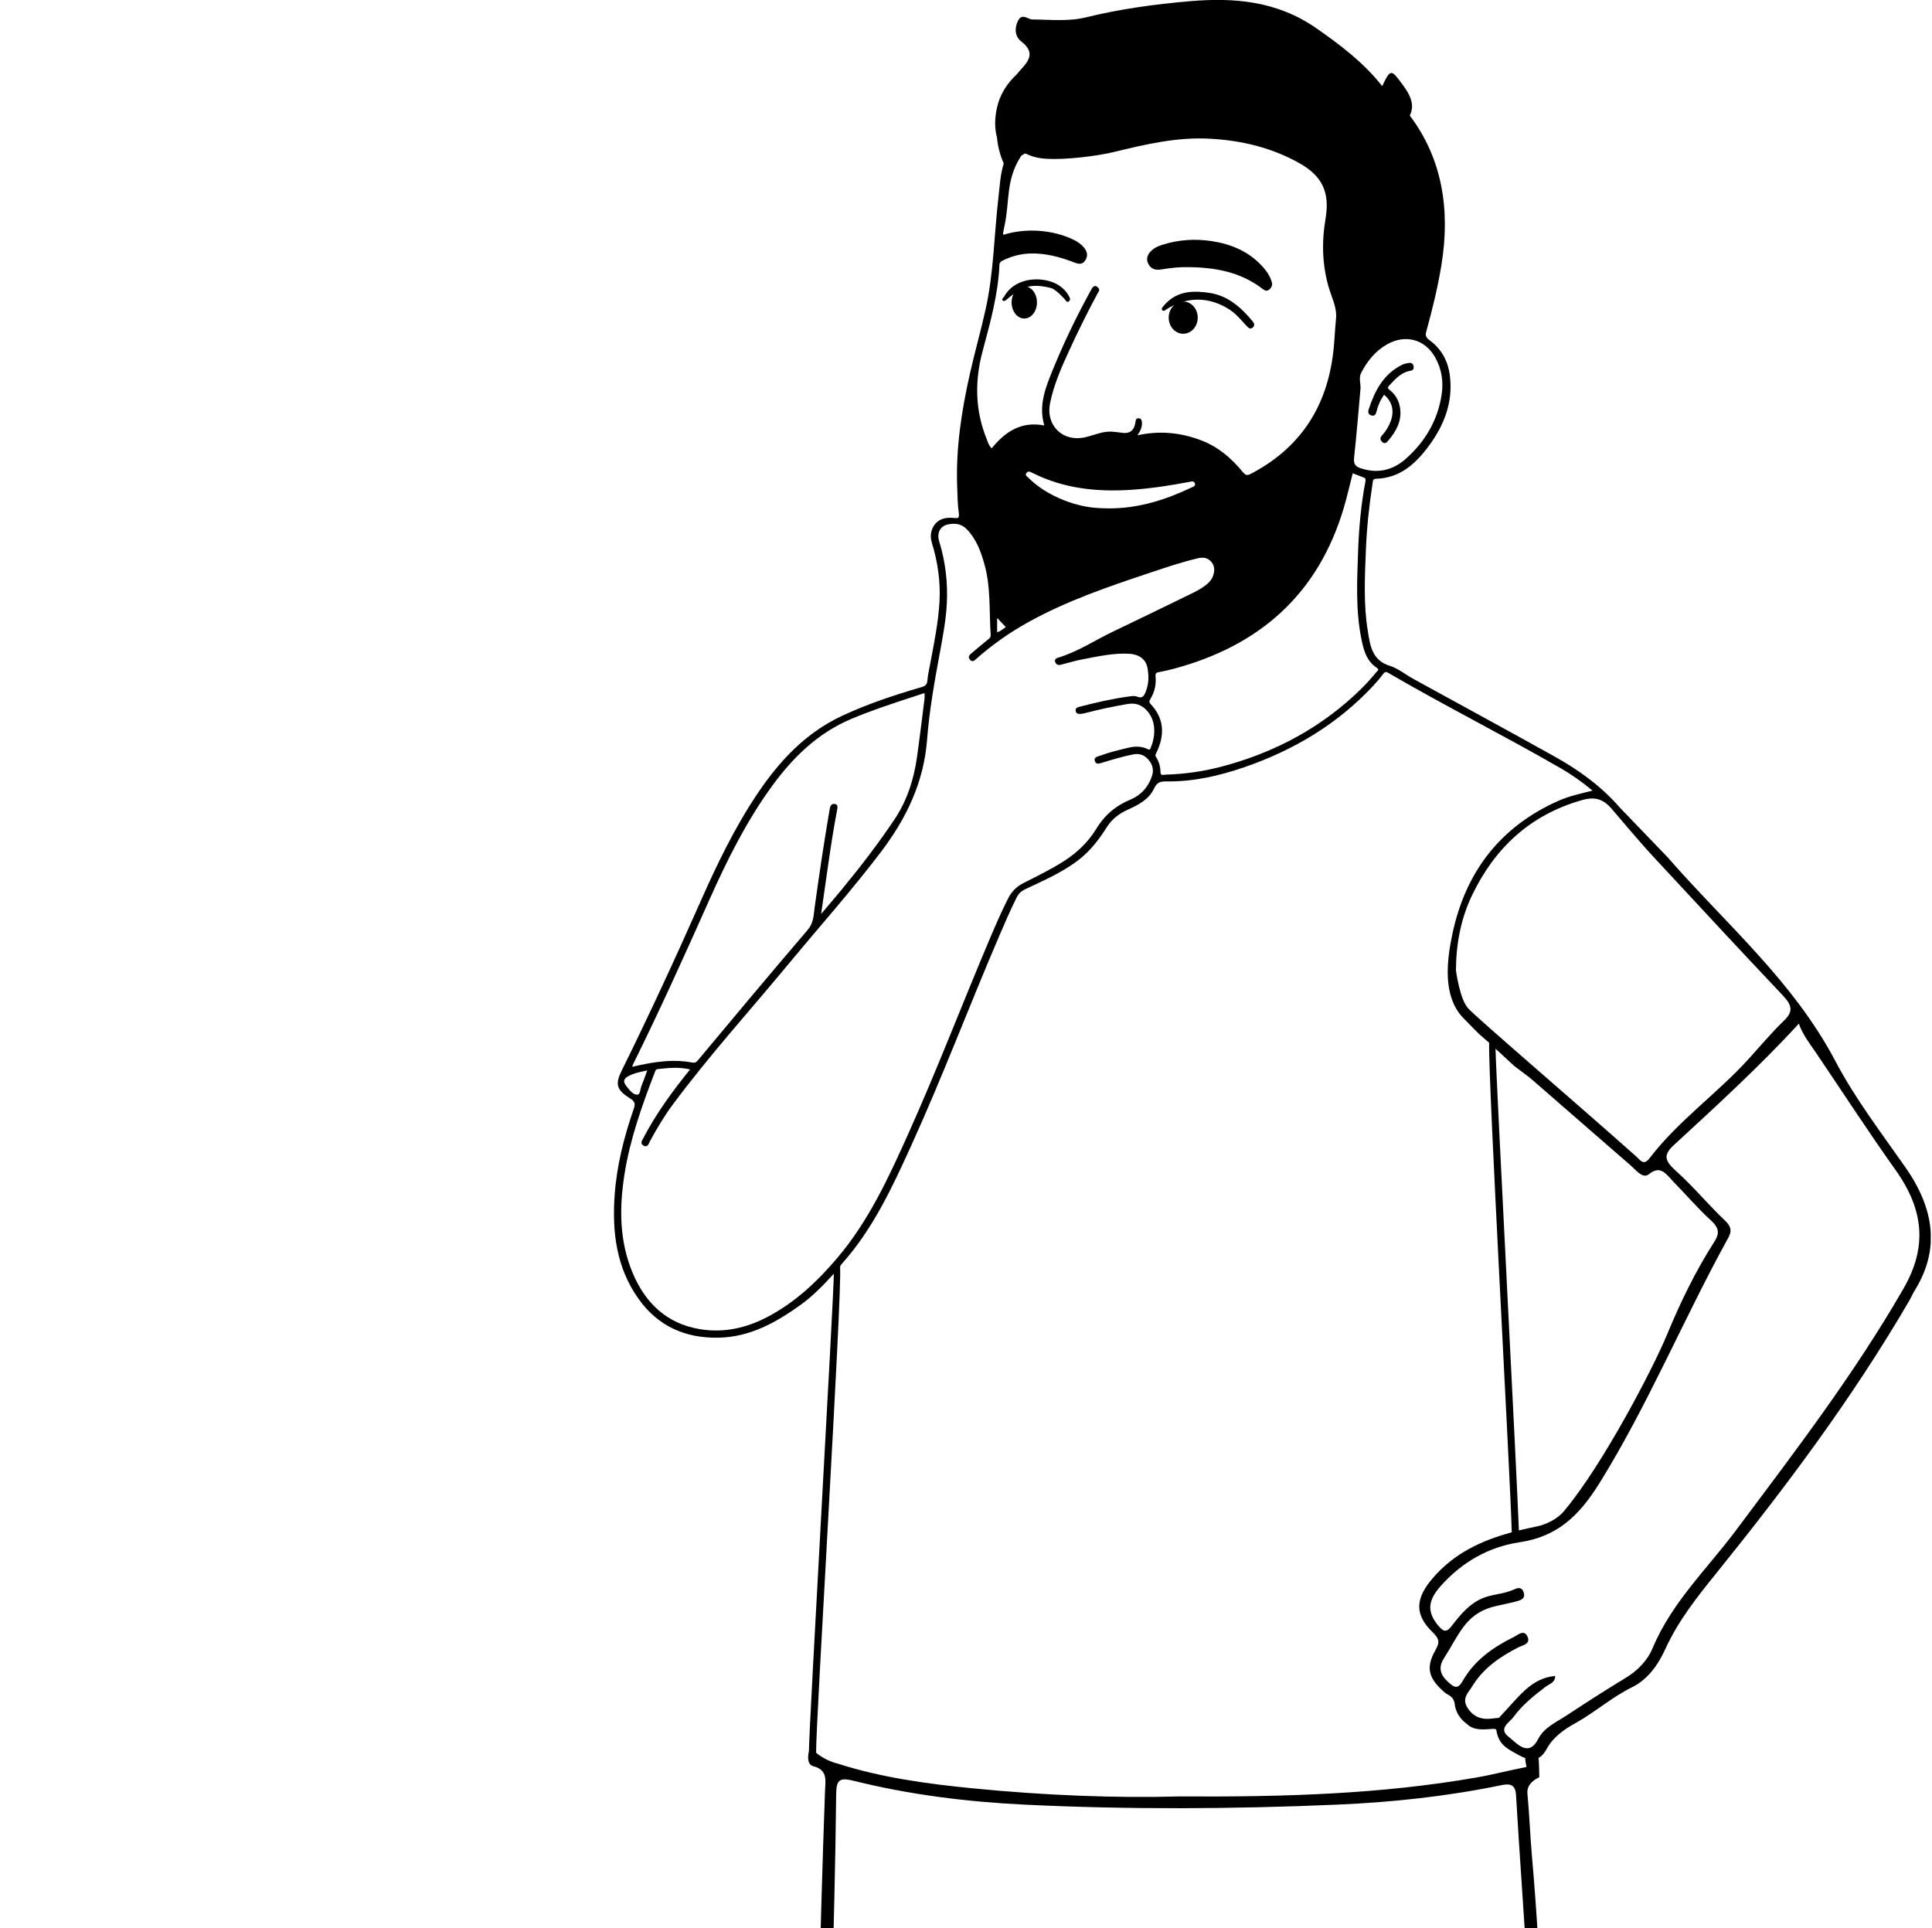 <svg width="541" height="540" viewBox="0 0 541 540" fill="none" xmlns="http://www.w3.org/2000/svg">
<g clip-path="url(#clip0_757_55634)">
<g clip-path="url(#clip1_757_55634)">
<path d="M355.351 81.125C354.646 81.696 354.064 81.293 353.482 80.845C347.436 76.255 340.46 74.799 332.131 74.811C330.373 74.766 327.719 75.035 325.077 75.471C323.543 75.718 322.267 75.314 321.55 73.893C320.811 72.437 321.371 71.194 322.468 70.153C323.33 69.336 324.394 68.899 325.514 68.541C330.071 67.097 334.728 66.805 339.442 67.544C344.715 68.373 349.473 70.343 353.213 74.307C354.489 75.662 355.609 77.151 356.124 78.987C356.381 79.882 356.034 80.577 355.362 81.136L355.351 81.125Z" fill="black"/>
<path d="M326.566 86.667C326.219 86.891 325.905 87.272 325.513 86.902C325.11 86.521 325.446 86.152 325.692 85.838C325.939 85.514 326.219 85.223 326.499 84.932C329.947 81.405 334.313 81.36 338.691 82.021C343.864 82.804 347.547 86.096 350.761 89.981C351.231 90.541 351.399 91.168 350.839 91.683C350.145 92.332 349.607 91.851 349.092 91.291C347.995 90.093 346.92 88.861 345.711 87.775C345.711 87.775 337.18 79.882 326.555 86.678L326.566 86.667Z" fill="black"/>
<path d="M286.741 80.734C284.759 81.439 283.36 82.66 281.938 83.835C281.568 84.138 281.154 84.552 280.751 84.104C280.415 83.734 280.964 83.398 281.154 83.085C284.58 77.017 293.1 77.353 296.907 80.185C297.836 80.868 298.654 81.708 299.225 82.749C299.549 83.331 299.93 83.981 299.247 84.429C298.643 84.82 298.396 84.025 298.072 83.701C297.053 82.682 296.112 81.574 294.612 80.756C294.612 80.756 289.551 79.166 286.741 80.745V80.734Z" fill="black"/>
<path d="M392.511 102.207C393.171 101.882 393.932 101.703 394.671 101.625C395.31 101.557 395.769 101.949 395.847 102.643C395.925 103.326 395.69 103.707 394.94 103.83C392.298 104.289 390.652 106.204 388.95 108.04C388.413 108.622 388.715 108.868 389.185 109.249C390.786 110.537 391.749 112.205 392.052 114.254C392.6 117.915 390.943 120.77 388.726 123.423C388.234 124.006 387.685 124.42 386.98 123.703C386.386 123.099 386.442 122.539 387.024 121.901C388.088 120.736 388.905 119.393 389.443 117.915C390.495 115.004 389.824 112.418 387.573 110.559C386.532 111.981 385.86 113.582 385.446 115.273C385.233 116.124 384.886 116.56 384.046 116.347C383.207 116.135 382.994 115.463 383.24 114.702C384.942 109.518 387.327 104.804 392.511 102.218V102.207Z" fill="black"/>
<path d="M155.691 977.472C156.643 969.993 159.14 963.432 165.051 958.293C171.657 952.56 179.45 949.325 187.522 946.492C197.912 942.842 207.876 938.453 216.105 930.84C217.091 929.933 218.389 929.206 219.677 928.802C222.924 927.772 228.421 921.368 228.813 918.054C228.97 916.744 228.332 916.05 227.38 915.591C222.554 913.273 222.521 909.12 222.689 904.563C224.458 854.919 224.872 805.254 225.891 755.599C227.626 670.923 227.985 586.214 231.019 501.56C231.119 498.705 231.892 495.66 227.727 494.607C225.521 494.059 226.518 490.364 226.518 490.364C226.495 484.307 233.493 362.874 233.493 356.694C230.582 359.863 227.66 362.919 224.2 365.405C217.281 370.376 210.026 374.44 201.17 374.608C191.855 374.776 184.264 371.383 178.823 363.759C172.553 354.97 171.366 344.905 172.127 334.515C172.732 326.274 174.758 318.303 177.468 310.51C177.949 309.122 177.793 308.45 176.483 307.633C172.609 305.192 172.194 303.647 174.109 299.773C181.745 284.289 189 268.637 195.986 252.85C200.677 242.237 205.682 231.791 212.187 222.128C218.289 213.082 225.544 205.301 235.609 200.554C242.853 197.139 250.433 194.653 258.102 192.403C259.154 192.089 259.591 191.686 259.692 190.555C259.826 188.887 260.229 187.241 260.532 185.596C261.595 179.897 262.771 174.198 263.084 168.41C263.387 162.868 262.592 157.415 260.968 152.086C260.599 150.888 260.52 149.69 260.912 148.503C261.741 145.973 263.846 144.719 266.992 145.043C268.212 145.167 268.694 145.223 268.481 143.666C268.134 141.259 268.134 138.796 268.033 136.355C267.619 125.54 269.264 114.971 271.638 104.458C273.004 98.412 274.706 92.467 276.038 86.421C278.277 76.232 278.367 65.786 279.565 55.475C279.946 52.217 280.091 48.914 281.065 45.768C280.035 43.45 279.408 41.009 279.184 38.535C278.456 35.859 278.535 33.06 279.173 30.172C280.013 26.343 282.039 23.331 284.749 20.778C285.163 20.263 285.6 19.759 286.059 19.255C288.354 16.77 289.709 14.497 285.958 11.597C284.267 10.287 283.976 8.003 285.062 5.831C286.204 3.536 287.805 5.451 289.115 5.451C294.131 5.484 299.18 6.066 304.107 4.857C313.612 2.517 323.286 1.196 333.093 0.345C345.622 -0.741 357.669 0.267 368.663 7.947C375.347 12.616 381.852 17.52 387.014 24.081C387.014 24.081 387.036 24.103 387.047 24.103C389.41 19.166 389.578 19.412 392.679 23.599C394.19 25.648 395.59 27.843 395.377 30.317C395.31 31.034 395.064 31.717 394.784 32.377C403.83 44.379 406.17 58.666 403.629 74.228C402.599 80.509 401.087 86.701 399.385 92.836C399.083 93.9 399.262 94.516 400.247 95.232C403.662 97.706 405.532 101.166 406.013 105.364C406.875 112.709 404.39 119.068 400.124 124.846C396.43 129.839 392.052 133.892 385.323 134.071C384.338 134.094 384.45 134.777 384.349 135.392C383.397 141.539 382.726 147.708 382.479 153.922C382.177 161.535 381.774 169.171 383.017 176.728C383.666 180.703 384.159 184.913 389.174 186.458C391.503 187.174 393.507 188.876 395.691 190.074C408.846 197.307 422.057 204.461 435.168 211.772C442.054 215.601 448.413 220.169 453.619 226.193L466.987 240.087C483.154 258.661 502.098 274.649 513.977 297.209C519.463 307.633 526.763 317.183 533.559 326.901C541.777 338.657 543.188 350.01 536.201 361.307C535.608 362.27 535.16 363.333 534.6 364.307C518.735 391.525 500.072 416.425 480.568 440.609C475.228 447.226 469.965 453.82 466.327 461.792C464.267 466.315 461.378 470.334 457.023 472.484C451.357 475.283 446.633 479.504 441.147 482.549C437.978 484.307 434.877 486.468 433.085 489.804C432.403 491.069 431.641 491.875 430.79 492.301C430.981 492.872 431.037 497.709 431.037 497.709C429.335 498.448 427.487 499.948 427.711 502.254C428.271 508.143 428.461 514.066 428.988 519.966C431.641 549.815 432.268 579.776 434.015 609.681C435.302 631.759 436.377 653.849 437.519 675.939C438.818 700.985 440.105 726.03 441.359 751.076C442.49 773.513 443.52 795.961 444.696 818.398C446.286 848.661 447.965 878.924 449.622 909.187C449.824 912.792 449.421 916.364 446.476 918.715C443.946 920.73 444.405 922.555 445.446 925.029C449.745 935.184 454.839 944.79 462.744 952.695C470.245 960.207 474.421 969.388 475.821 979.868C476.616 985.824 474.802 990.526 469.294 993.393C466.998 994.591 464.67 995.789 462.24 996.684C449.611 1001.33 436.433 999.741 423.434 999.718C412.048 999.696 401.591 996.124 392.007 990.011C387.081 986.865 384.606 982.7 384.696 976.576C384.976 959.155 384.842 941.723 384.898 924.29C384.898 922.152 385.166 919.812 382.121 919.834C378.202 919.857 377.43 917.214 376.657 914.236C370.768 891.475 368.932 868.03 365.17 844.921C360.96 819.047 357.893 792.972 354.332 766.997C350.436 738.603 346.338 710.233 342.196 681.873C337.023 646.493 332.03 611.091 325.659 575.723C324.831 589.617 324.024 603.523 323.174 617.417C321.371 646.784 319.792 676.174 317.676 705.519C314.877 744.224 311.642 782.906 308.574 821.6C306.268 850.743 304.431 879.909 301.341 908.997C300.759 914.494 299.113 918.256 293.549 919.823C292.709 920.058 290.369 919.767 291.466 922.264C293.191 926.171 292.787 930.482 293.314 934.602C294.903 947.041 295.956 959.547 295.743 972.098C295.598 980.54 293.974 982.432 285.779 984.1C279.319 985.41 272.78 986.541 266.219 987.145C236.874 989.821 207.484 991.713 178.016 989.239C172.004 988.735 165.925 988.097 160.327 985.298C156.99 983.63 155.255 981.39 155.747 977.494L155.691 977.472ZM175.273 303.983C175.419 304.162 175.542 304.352 175.688 304.532C176.471 305.461 177.367 306.648 178.52 306.547C179.304 306.48 179.282 304.923 179.651 304.039C180.2 302.729 180.648 301.374 181.241 299.773C179.125 300.199 177.401 300.546 175.822 301.441C174.669 302.091 174.445 302.908 175.262 303.972L175.273 303.983ZM258.908 194.082C257.609 194.508 256.378 194.911 255.157 195.303C249.492 197.15 243.849 199.02 238.352 201.337C228.88 205.334 221.894 212.242 215.971 220.427C208.862 230.257 203.51 241.05 198.595 252.067C191.687 267.562 184.723 283.024 177.177 298.228C177.132 298.329 177.132 298.452 177.065 298.754C180.211 297.982 183.301 297.4 186.458 297.165C188.921 296.985 191.34 297.086 193.736 297.545C194.463 297.68 194.9 297.545 195.382 296.974C205.604 284.759 215.792 272.522 226.16 260.419C227.85 258.448 227.828 256.288 228.119 254.116C229.395 244.879 230.772 235.653 232.351 226.461C232.485 225.655 232.855 225.073 233.65 225.129C234.669 225.196 234.557 226.058 234.422 226.73C233.426 231.97 232.609 237.232 231.858 242.505C231.243 246.849 230.616 251.193 229.933 255.952C232.071 253.41 233.997 251.171 235.867 248.898C241.006 242.662 245.909 236.269 250.421 229.551C253.993 224.233 255.874 218.333 256.77 212.074C257.542 206.622 258.192 201.147 258.886 195.683C258.942 195.235 258.886 194.765 258.886 194.06L258.908 194.082ZM270.742 148.234C269.22 146.644 267.384 146.454 265.447 146.857C263.263 147.316 262.267 149.253 262.995 151.604C264.752 157.325 265.447 163.181 265.122 169.137C264.864 173.94 263.935 178.688 263.062 183.412C261.606 191.283 260.218 199.165 259.602 207.137C258.695 219.016 253.836 229.137 246.738 238.508C238.542 249.312 229.53 259.423 220.897 269.846C210.037 282.957 198.595 295.597 188.429 309.279C185.999 312.537 183.928 316.03 181.991 319.601C181.644 320.251 181.42 321.393 180.3 320.867C179.114 320.307 179.774 319.422 180.177 318.661C183.738 311.843 188.238 305.651 193.232 299.493C190.108 298.732 187.175 299.079 184.23 299.381C183.603 299.448 183.525 299.852 183.357 300.288C179.785 309.581 176.427 318.963 174.87 328.838C173.381 338.243 173.404 347.603 177.199 356.571C180.76 364.968 186.716 370.667 195.953 372.212C202.648 373.331 208.962 371.921 214.941 368.775C222.678 364.699 228.858 358.888 234.489 352.238C243.29 341.859 248.854 329.711 254.34 317.497C262.412 299.549 269.421 281.154 277.102 263.039C278.725 259.199 280.382 255.381 282.263 251.652C283.248 249.704 284.603 248.305 286.562 247.308C290.436 245.327 294.355 243.457 298.027 241.083C301.655 238.732 304.722 235.799 306.95 232.149C309.279 228.309 312.403 225.633 316.523 223.931C319.501 222.688 321.517 220.46 322.569 217.348C323.162 215.601 322.737 214.123 321.651 212.824C320.554 211.503 319.177 210.91 317.34 211.257C314.373 211.828 311.507 212.724 308.63 213.586C307.801 213.832 306.917 214.19 306.581 213.127C306.234 212.018 307.286 211.906 308.037 211.626C310.645 210.664 313.343 210.025 316.042 209.376C317.755 208.962 319.501 208.951 321.17 209.678C321.573 209.857 321.886 210.216 322.211 209.454C323.509 206.398 323.89 202.11 321.259 199.109C319.703 197.329 317.911 196.769 315.661 197.161C311.72 197.833 307.824 198.673 303.95 199.669C303.558 199.77 303.155 199.882 302.763 199.904C302.125 199.938 301.408 199.994 301.218 199.154C301.017 198.27 301.722 198.079 302.338 197.911C306.939 196.724 311.552 195.65 316.266 195.023C316.949 194.933 317.743 194.821 318.337 195.067C319.893 195.728 320.352 194.9 320.845 193.668C321.718 191.474 321.729 189.223 321.304 186.984C320.845 184.588 318.908 183.233 316.21 183.076C311.754 182.83 307.443 183.827 303.11 184.644C301.073 185.025 299.08 185.64 297.064 186.155C296.348 186.335 295.788 186.155 295.497 185.45C295.183 184.7 295.732 184.342 296.281 184.174C301.834 182.528 306.626 179.27 311.798 176.807C319.076 173.347 326.297 169.798 333.541 166.282C334.896 165.622 336.239 164.928 337.449 164.01C338.333 163.338 339.15 162.576 339.576 161.524C340.147 160.113 340.27 158.691 339.251 157.415C338.266 156.172 336.9 155.993 335.456 156.329C330.888 157.404 326.454 158.915 322.009 160.393C310.265 164.323 298.542 168.298 287.682 174.377C282.599 177.221 277.852 180.557 273.485 184.409C272.926 184.901 272.355 185.618 271.604 184.733C270.877 183.883 271.604 183.323 272.153 182.841C273.553 181.621 275.008 180.468 276.441 179.281C276.923 178.878 277.471 178.576 277.415 177.77C276.956 171.175 277.482 164.502 275.669 158.031C274.661 154.437 273.407 150.989 270.731 148.212L270.742 148.234ZM334.616 135.448C334.403 134.586 333.564 134.844 332.993 134.956C327.63 135.975 322.256 136.803 316.803 137.161C307.286 137.8 298.038 136.848 289.35 132.549C289.249 132.493 289.138 132.459 289.037 132.403C288.511 132.112 287.962 131.821 287.469 132.403C286.876 133.108 287.637 133.455 287.984 133.803C290.783 136.579 294.12 138.55 297.747 140.016C299.729 140.822 301.8 141.416 303.894 141.83C306.122 142.267 308.395 142.345 310.656 142.368C318.762 142.368 326.286 140.016 333.519 136.579C334 136.344 334.806 136.176 334.616 135.437V135.448ZM281.647 175.609C280.864 174.78 280.102 173.985 279.218 173.045V177.064C280.192 176.773 280.864 176.135 281.647 175.609ZM372.313 81.259C370.242 74.676 370.04 68.037 371.171 61.297C372.425 53.851 370.32 49.306 363.748 45.633C355.956 41.278 347.525 39.308 338.658 38.837C329.544 38.356 320.811 40.405 312.067 42.532C307.051 43.752 298.497 44.76 293.258 44.48C291.321 44.379 289.429 44.055 287.704 43.226C287.425 43.092 287.201 43.014 286.999 42.991C286.652 43.193 286.305 43.405 285.958 43.607C285.902 43.708 285.835 43.808 285.779 43.92C281.58 50.515 282.767 56.561 281.278 63.245C281.11 63.973 280.987 64.723 280.864 65.462C280.852 65.551 280.931 65.652 280.976 65.753C287.245 63.793 294.713 64.297 300.625 67.13C301.744 67.667 302.73 68.373 303.524 69.313C304.499 70.455 304.711 71.72 303.849 72.985C303.032 74.206 301.901 73.926 300.737 73.478C296.762 71.933 292.698 70.847 288.387 70.993C285.745 71.082 283.248 71.754 280.875 72.918C280.326 73.187 279.901 73.422 279.867 74.161C279.498 82.446 277.281 90.384 275.154 98.322C272.903 106.697 273.026 114.937 276.318 123.032C276.665 123.883 276.878 124.79 277.695 125.551C281.457 120.916 285.958 117.893 292.429 119.147C290.705 113.358 292.888 108.242 294.959 103.181C298.005 95.736 301.509 88.492 305.394 81.427C305.674 80.923 305.887 80.352 306.491 80.14C306.973 79.972 307.242 80.33 307.533 80.61C308.126 81.203 307.6 81.696 307.342 82.166C304.454 87.529 301.778 92.982 299.236 98.513C297.109 103.148 295.083 107.794 294.053 112.832C292.754 119.203 297.647 123.95 304.039 122.416C306.615 121.8 309.078 120.58 311.832 120.927C312.526 121.017 313.22 121.039 313.903 121.162C316.254 121.576 317.564 120.692 317.934 118.307C318.035 117.68 318.079 117.076 318.863 117.132C319.591 117.176 319.736 117.759 319.77 118.397C319.848 119.662 319.311 120.714 318.505 121.901C324.797 120.524 330.709 121.14 336.463 123.357C341.143 125.159 344.827 128.316 347.962 132.134C348.645 132.974 349.093 133.299 350.212 132.717C363.558 125.753 371.104 114.78 373.175 99.901C373.679 96.318 373.769 92.724 374.116 89.141C374.384 86.298 373.119 83.801 372.313 81.237V81.259ZM393.597 128.529C399.027 123.748 402.565 117.792 403.685 110.548C404.256 106.831 403.696 103.248 401.804 99.957C398.949 94.997 393.519 93.553 388.447 96.408C385.144 98.266 382.882 101.099 381.158 104.402C380.442 105.779 381.013 107.268 380.979 108.712C380.397 115.183 379.882 121.677 379.176 128.137C379.008 129.716 379.389 130.544 380.811 131.048C385.569 132.728 389.902 131.787 393.608 128.529H393.597ZM385.536 187.017C382.591 185.092 381.819 181.934 381.192 178.811C379.591 170.817 380.005 162.722 380.285 154.661C380.509 147.988 381.102 141.337 382.356 134.765C382.49 134.038 382.289 133.87 381.74 133.668C380.766 133.321 379.815 132.929 378.796 132.537C377.956 135.784 377.228 139.053 376.277 142.256C369.1 166.439 352.664 180.871 328.66 187.286C327.26 187.656 325.849 187.992 324.428 188.238C323.677 188.372 323.509 188.675 323.577 189.391C323.801 191.653 323.33 193.78 322.144 195.728C321.785 196.31 321.729 196.668 322.244 197.217C326.073 201.304 326.152 205.883 323.857 210.72C323.666 211.134 323.353 211.436 323.7 211.974C324.528 213.261 324.954 214.683 324.954 216.25C324.954 217.336 325.861 216.956 326.387 216.933C331.615 216.777 336.777 216.06 341.849 214.739C354.937 211.324 366.794 205.491 377.094 196.646C380.094 194.071 382.916 191.294 385.413 188.215C385.67 187.902 386.364 187.566 385.547 187.029L385.536 187.017ZM436.769 214.996C420.904 205.838 404.513 197.631 388.682 188.395C388.066 188.036 387.753 188.148 387.305 188.742C386.409 189.951 385.413 191.104 384.383 192.201C374.362 202.905 362.147 210.126 348.376 214.873C341.378 217.28 334.202 218.915 326.768 218.826C324.92 218.803 323.991 219.027 323.151 220.83C321.729 223.875 318.796 225.398 315.851 226.719C313.355 227.838 311.339 229.383 309.839 231.779C307.645 235.273 305.092 238.519 301.733 241.05C297.243 244.431 292.116 246.625 287.1 249.01C285.991 249.536 285.23 250.231 284.681 251.339C282.924 254.866 281.367 258.471 279.811 262.087C271.414 281.658 263.913 301.609 255.079 321.001C249.783 332.622 244.409 344.222 235.766 353.884C235.475 354.209 235.184 354.533 235.24 355.104C235.855 361.889 228.332 484.049 228.533 490.834C228.533 490.834 230.828 492.939 234.478 493.857C246.816 497.809 259.546 499.534 272.321 500.799C292.429 502.792 312.616 503.575 330.16 503.072C359.841 503.251 386.79 502.422 413.47 497.765C418.161 496.947 422.774 495.716 427.454 494.831C427.286 493.992 427.118 493.141 427.084 492.335C426.491 492.122 425.875 491.831 425.237 491.472C422.449 489.905 419.617 488.785 419.001 484.464C418.855 483.445 413.56 485.539 410.872 482.874C410.749 482.751 410.57 482.672 410.469 482.538C410.469 482.538 407.592 480.646 407.312 476.85C406.808 474.857 405.42 474.723 404.547 473.962C400.057 470.077 399.173 467.11 401.871 462.262C403.069 460.101 403.304 459.149 401.098 457.022C395.915 451.995 396.486 447.494 401.087 442.075C407.122 434.977 414.892 431.394 423.322 429.11C422.919 413.145 416.672 302.18 416.997 292.025C413.179 288.611 415.832 291.298 409.786 285.118C403.741 278.937 405.23 268.514 406.696 261.561C410.357 244.252 419.986 231.6 436.299 224.3C439.299 222.957 442.513 222.252 445.95 221.412C442.96 218.915 439.96 216.821 436.803 215.008L436.769 214.996ZM425.315 428.584C426.928 428.192 428.551 427.834 430.186 427.498C430.186 427.498 435.47 426.647 438.516 422.471C448.973 409.808 462.845 383.318 466.786 373.79C470.548 364.688 474.791 355.922 480.031 347.782C481.52 345.464 481.464 343.908 479.068 341.736C475.44 338.433 472.216 334.627 468.756 331.111C466.741 329.062 465.117 326.05 461.725 328.827C460.023 330.215 458.12 327.674 456.597 326.353C447.45 318.437 438.348 310.443 429.212 302.516C427.812 301.307 426.289 300.266 424.061 298.553L418.777 293.683C419.012 303.748 424.767 412.764 425.315 428.595V428.584ZM499.176 278.702C486.905 265.759 474.802 252.649 462.666 239.583C459.184 235.832 451.447 226.663 451.447 226.663C448.973 223.718 446.622 223.024 442.938 224.076C428.529 228.197 418.631 237.366 412.238 250.645C409.07 257.239 407.738 264.259 407.693 271.738C407.693 271.738 408.723 279.721 411.085 282.352C413.448 284.983 440.755 308.349 458.198 323.878C459.43 324.976 460.247 326.521 461.938 324.304C469.977 313.824 480.77 306.312 489.57 296.638C492.895 292.977 496.086 289.159 499.624 285.744C502.232 283.237 501.785 281.456 499.165 278.702H499.176ZM430.745 486.949C432.391 483.725 435.862 482.258 438.739 480.355C444.125 476.794 449.555 473.312 455.075 469.965C458.433 467.938 461.221 465.218 462.733 461.601C468.185 448.647 478.015 439.377 486.054 428.629C502.479 406.651 519.15 384.953 533.022 360.848C539.571 349.473 538.944 339.083 530.76 327.595C523.068 316.791 515.847 305.64 508.401 294.645C506.733 292.182 504.852 289.865 503.71 286.663C492.503 298.878 480.546 309.76 468.655 320.721C465.621 323.52 466.215 325.144 469.394 327.987C474.22 332.309 478.396 337.437 483.121 341.893C485.629 344.266 484.352 345.879 483.401 347.636C471.197 369.917 461.333 393.675 447.931 415.261C442.199 424.497 436.086 430.308 425.562 431.887C416.874 433.186 409.518 437.384 403.573 443.979C399.889 448.065 399.464 451.211 402.621 455.096C404.524 457.448 405.319 456.933 406.842 454.895C414.332 444.93 418.038 447.741 424.117 445.054C424.789 444.762 426.021 444.236 426.603 445.77C427.196 447.338 426.39 447.897 425.181 448.289C423.535 448.827 419.37 449.577 417.702 450.069C410.223 452.253 408.398 458.075 404.345 464.378C402.722 466.897 403.181 468.946 405.577 471.096C407.379 472.719 408.297 472.999 409.596 470.715C412.888 464.938 418.083 461.299 423.826 458.466C424.991 457.895 426.637 456.283 427.622 458.119C428.853 460.392 426.334 460.717 425.08 461.366C419.964 464.008 415.273 467.211 412.205 472.316C411.242 473.906 409.283 475.563 410.861 478.138C412.574 480.926 415.049 481.642 417.825 481.262C418.441 481.172 419.079 481.138 419.717 481.071C425.383 475.149 428.551 470.021 435.47 469.327C435.493 471.252 433.847 471.555 432.783 472.372C429.514 474.88 426.245 477.455 423.804 480.847C422.74 482.325 419.393 484.027 422.46 486.389C424.711 488.125 428.002 492.312 430.745 486.949ZM394.459 987.447C403.125 993.046 412.798 995.665 422.987 996.292C436.724 997.132 450.495 997.681 463.651 992.475C470.805 989.653 471.981 987.481 471.51 980.763C442.759 993.572 415.261 991.086 388.357 975.68C386.767 981.861 390.417 984.839 394.459 987.447ZM391.044 973.352C410.257 985.163 431.07 987.391 452.847 984.1C458.646 983.226 463.718 980.629 468.196 976.867C470.66 974.807 471.219 972.557 469.809 969.511C467.502 964.552 464.726 959.849 460.65 956.311C457.079 953.221 452.04 954.8 447.708 953.904C434.116 951.094 420.736 952.874 407.603 957.017C406.282 957.431 404.939 957.767 403.584 958.024C402.587 958.214 401.266 958.506 400.863 957.308C400.303 955.662 401.848 955.337 402.946 954.945C416.426 950.153 430.286 948.429 444.517 950.064C448.626 950.534 452.746 951.083 456.877 952.325C454.47 948.978 452.499 946.257 447.304 945.552C434.418 943.794 421.789 942.439 409.283 947.231C407.103 948.067 405.028 948.347 403.058 948.071C409.271 940.569 427.174 938.666 450.439 943.111C448.536 938.185 445.715 935.509 440.128 934.68C431.216 933.37 422.516 933.247 413.716 934.949C412.362 935.207 410.29 936.382 409.742 934.065C409.204 931.758 411.443 931.949 412.854 931.579C423.177 928.847 433.477 929.452 444.382 932.318C441.591 925.518 436.9 922.227 430.309 922.443C418.284 922.869 406.271 923.081 394.313 921.402C390.003 920.797 387.786 921.547 387.92 926.854C388.268 940.603 388.044 954.374 387.898 968.145C387.876 970.743 388.805 971.997 391.055 973.374L391.044 973.352ZM298.061 905.067C301.117 869.519 304.375 833.994 307.197 798.424C309.638 767.534 311.563 736.611 313.724 705.698C316.075 672.009 318.527 638.32 320.755 604.62C321.763 589.326 322.267 573.999 323.174 558.705C323.375 555.335 322.155 553.812 319.053 552.704C313.008 550.554 306.984 548.214 301.845 544.172C300.949 543.467 299.472 542.84 300.569 541.329C301.442 540.119 302.45 541.06 303.301 541.552C309.492 545.102 316.008 547.934 322.737 550.263C325.894 551.36 326.734 553.924 327.014 556.813C329.634 584.523 335.612 611.73 339.486 639.249C344.065 671.752 348.846 704.232 353.459 736.734C358.318 770.96 363.009 805.209 367.913 839.424C370.925 860.394 373.455 881.443 377.452 902.257C378.034 905.313 379.042 908.302 379.523 911.37C380.094 914.986 382.132 916.509 385.637 916.879C402.442 918.636 419.236 920.517 436.176 918.368C445.2 917.226 446.14 915.882 445.625 907.026C444.696 891.027 444.17 875.005 443.375 859.006C442.165 834.655 440.867 810.314 439.602 785.974C438.426 763.369 437.228 740.753 436.064 718.148C434.429 686.139 432.806 654.129 431.193 622.131C430.018 598.82 428.954 575.51 427.667 552.211C426.748 535.697 425.472 519.205 424.52 502.691C424.33 499.433 422.483 499.5 420.333 499.937C405.14 503.072 389.768 504.717 374.284 505.378C345.185 506.621 316.098 506.789 286.999 505.378C270.821 504.594 254.777 502.613 239.046 498.694C235.06 497.697 234.187 498.436 234.142 502.501C233.751 540.31 232.105 578.096 231.858 615.917C231.668 645.363 230.828 674.808 230.089 714.162C230.571 737.887 228.925 771.498 228.69 805.142C228.455 838.416 227.201 871.691 226.182 904.966C226.059 908.985 227.156 911.549 230.627 913.475C236.639 916.789 242.864 919.275 249.839 919.331C262.021 919.409 274.236 920.484 286.339 918.245C296.314 916.397 297.165 915.334 298.038 905.089L298.061 905.067ZM292.16 959.155C291.836 947.477 289.227 935.99 289.574 924.302C289.63 922.611 289.63 920.909 287.245 921.435C279.229 923.227 270.966 921.962 262.301 923.126C265.29 927.75 268.985 930.571 273.295 932.822C277.706 935.139 282.733 932.631 288.376 934.568C282.207 937.882 276.833 938.084 271.896 935.755C266.622 933.27 261.304 930.18 259.244 924.122C258.449 921.783 256.994 922.969 255.952 922.98C248.932 923.092 242.058 922.477 235.598 919.465C233.549 918.513 232.183 918.704 231.097 921.032C229.72 923.988 227.906 926.742 226.283 929.575C228.97 931.03 231.746 932.363 234.333 933.975C236.382 935.251 238.274 936.808 240.132 938.364C240.838 938.957 242.036 939.797 241.017 940.883C240.121 941.835 239.091 941.107 238.263 940.435C234.445 937.345 230.145 935.162 225.622 933.27C221.312 931.467 218.02 932.273 215.019 936.181C221.177 938.577 228.029 939.808 230.728 946.94C224.413 944.544 219.733 938.711 212.344 939.17C209.388 939.36 206.846 940.961 204.126 942.775C210.149 944.421 214.225 947.869 216.441 953.4C217.012 954.822 218.3 956.692 216.643 957.599C214.616 958.707 213.978 956.255 213.62 954.99C211.627 947.825 206.287 945.932 199.737 945.787C199.244 945.776 198.696 945.798 198.248 945.988C188.507 950.053 177.972 952.314 169.373 958.942C167.011 960.756 164.805 962.693 163.092 965.167C159.42 970.474 160.203 972.87 166.373 974.359C168.713 974.919 171.209 975.087 173.639 975.065C211.235 974.662 248.82 974.482 285.969 967.138C291.578 966.029 292.306 964.328 292.16 959.166V959.155ZM161.066 981.995C167.156 984.973 173.695 985.914 180.278 986.115C190.187 986.417 200.118 986.194 205.76 986.194C233.034 986.888 255.896 985.264 278.658 982.017C281.401 981.625 284.144 981.178 286.842 980.573C291.41 979.532 293.616 975.792 292.631 971.292C291.981 968.302 289.966 969.802 288.522 970.004C277.538 971.549 266.566 973.206 255.583 974.796C239.192 977.169 222.644 977.147 206.152 977.729C195.37 978.11 184.577 977.964 173.784 978.009C170.134 978.02 166.507 977.875 162.947 976.744C161.749 976.363 160.024 974.281 159.084 976.834C158.334 978.849 158.558 980.763 161.066 981.995Z" fill="black"/>
<path d="M331.324 93.466C329.08 93.466 327.26 91.445 327.26 88.953C327.26 86.462 329.08 84.441 331.324 84.441C333.569 84.441 335.389 86.462 335.389 88.953C335.389 91.445 333.569 93.466 331.324 93.466Z" fill="black"/>
<path d="M286.82 89.2C284.86 89.2 283.271 87.18 283.271 84.688C283.271 82.196 284.86 80.176 286.82 80.176C288.78 80.176 290.369 82.196 290.369 84.688C290.369 87.18 288.78 89.2 286.82 89.2Z" fill="black"/>
</g>
</g>
<defs>
<clipPath id="clip0_757_55634">
<rect width="540" height="540" fill="white" transform="translate(0.646)"/>
</clipPath>
<clipPath id="clip1_757_55634">
<rect width="540" height="1000" fill="white" transform="matrix(-1 0 0 1 540.646 0)"/>
</clipPath>
</defs>
</svg>
